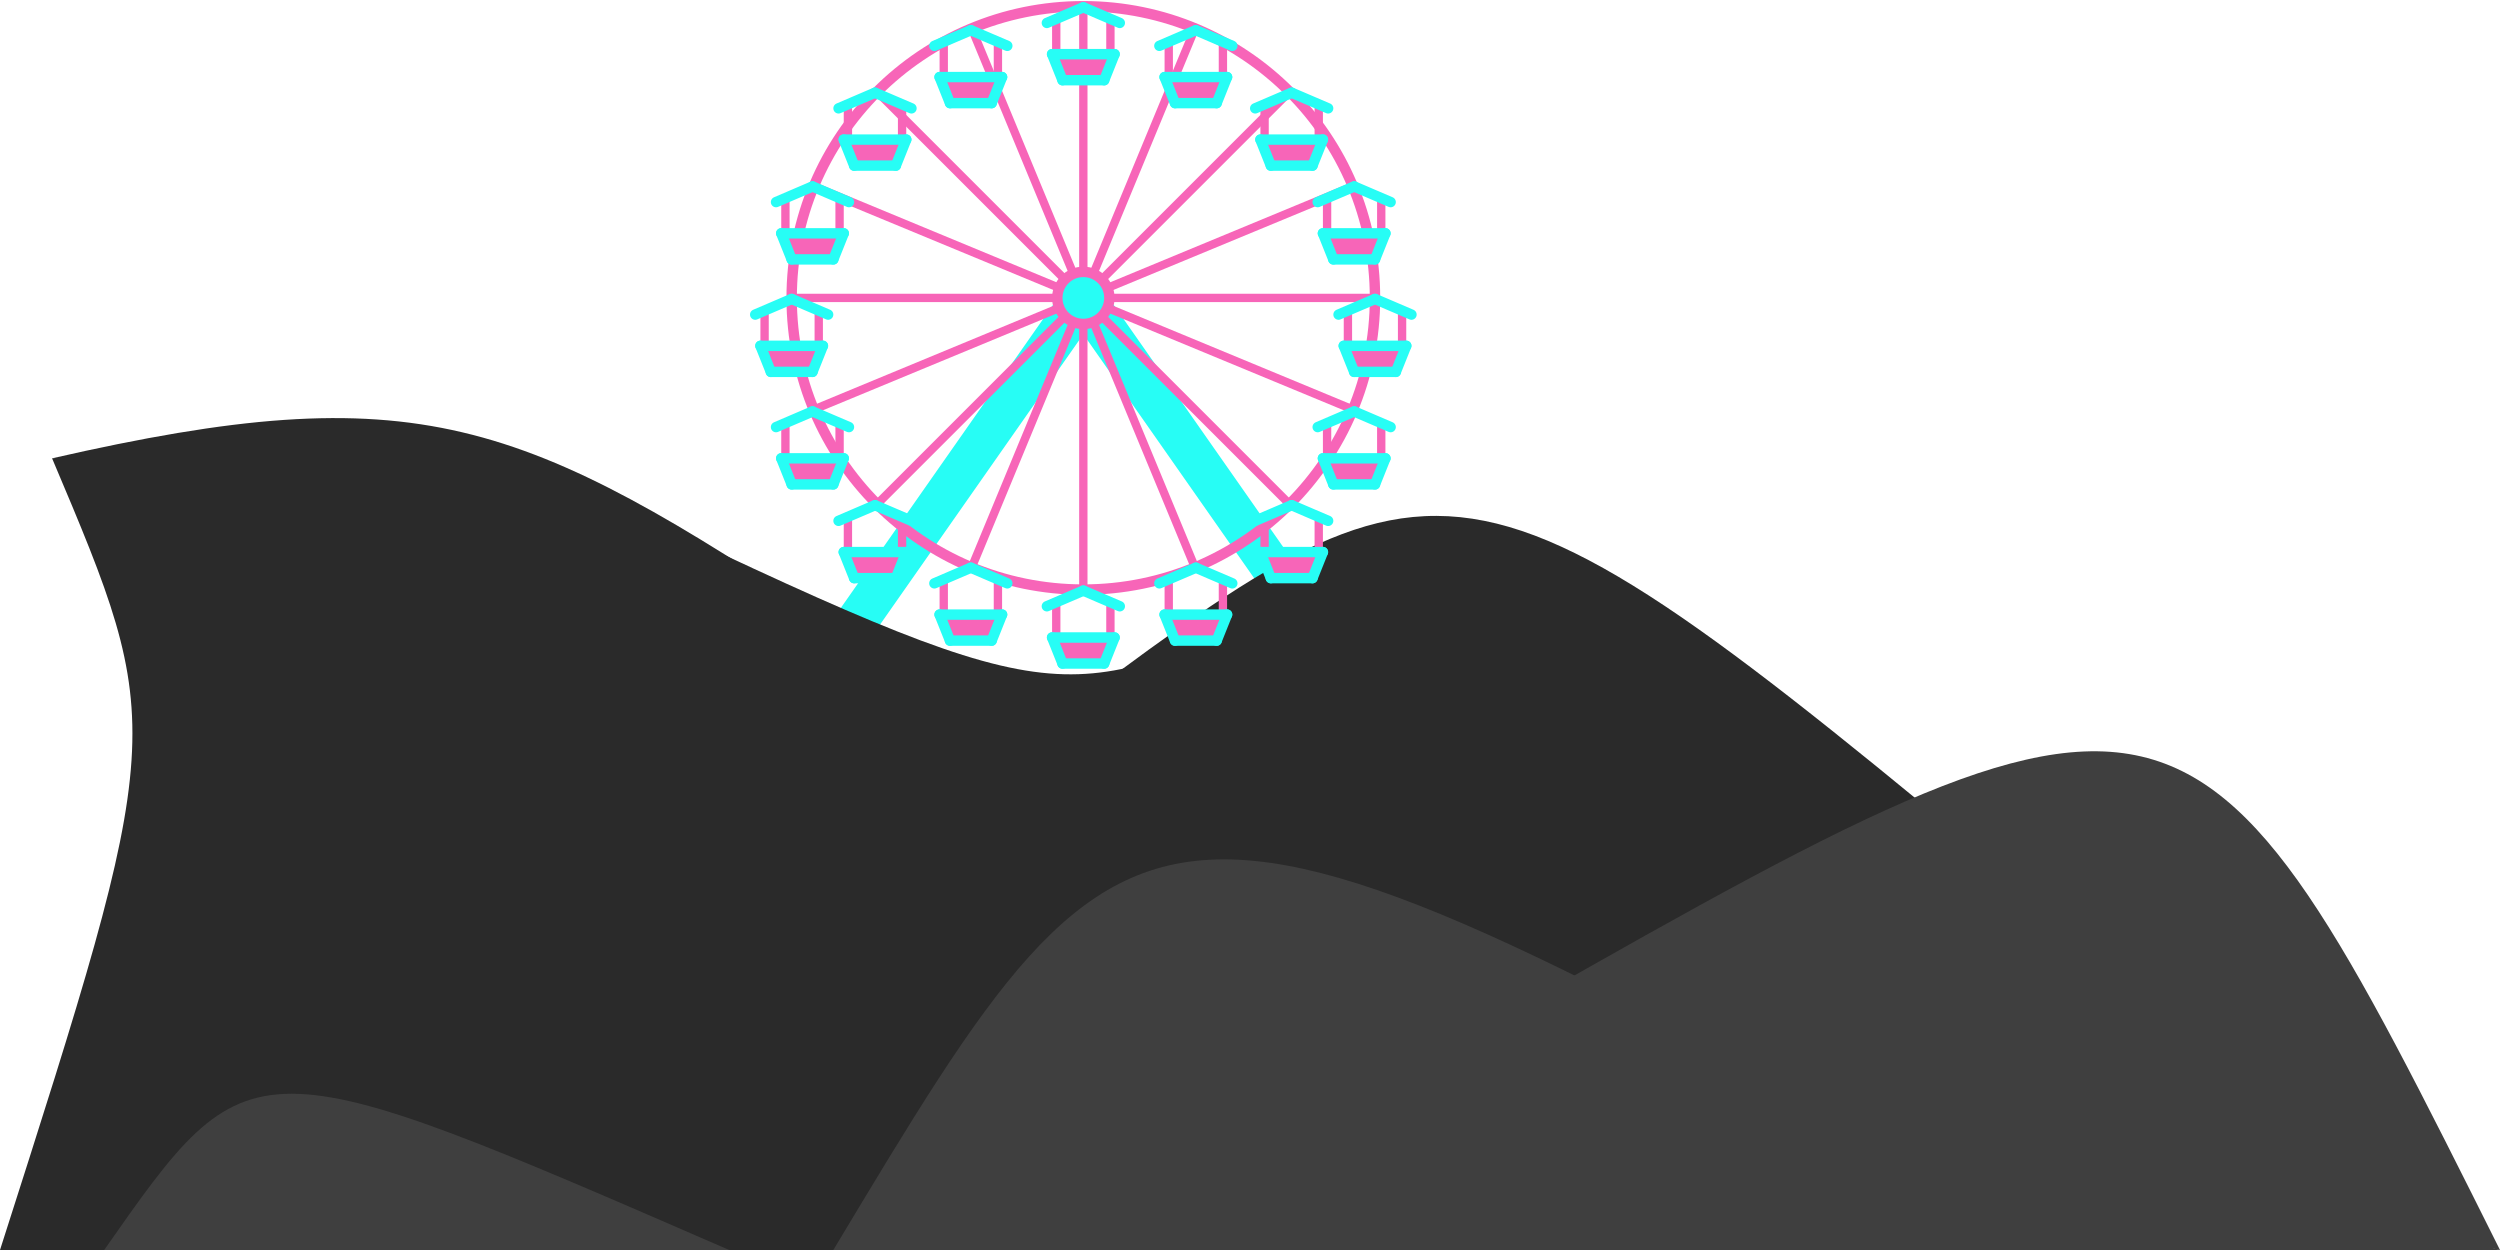 <svg width="1200" height="600" viewbox="0 0 1200 800" xmlns="http://www.w3.org/2000/svg">

    <defs>
        <g id="chamber">
            <rect width="4" height="15" fill="#f765b8" x="5" y="9"></rect>
            <rect width="4" height="15" fill="#f765b8" x="31" y="9"></rect>

            <line stroke-linecap="round" x1="2.5" y1="10" x2="20" y2="2.5" stroke="#27fdf5" stroke-width="5"/>
            <line stroke-linecap="round" x1="37.5" y1="10" x2="20" y2="2.5" stroke="#27fdf5" stroke-width="5"/>

            <rect width="24" height="13" fill="#f765b8" y="25" x="8"></rect>

            <line stroke-linecap="round" x1="35" y1="25" x2="5" y2="25" stroke="#27fdf5" stroke-width="5"/>
            <line stroke-linecap="round" x1="30" y1="37.5" x2="10" y2="37.5" stroke="#27fdf5" stroke-width="5"/>
            <line stroke-linecap="round" x1="30" y1="37.5" x2="35" y2="25" stroke="#27fdf5" stroke-width="5"/>
            <line stroke-linecap="round" x1="10" y1="37.5" x2="5" y2="25" stroke="#27fdf5" stroke-width="5"/>
        </g>
    </defs>

    <rect width="20" height="170" fill="#27fdf5" x="510" y="142" transform="rotate(-35, 520, 143)"></rect>
    <rect width="20" height="200" fill="#27fdf5" x="510" y="142" transform="rotate(35, 520, 143)"></rect>

    <path d="
    M0 600 C
    80 350
    80 350
    25 220
    L 250 220
    L 250 600 Z" fill="#2A2A2A"></path>
    <path d="M25 220 C 200 180, 250 200, 400 300" fill="#2A2A2A"/>
    <path d="
    M240 215 C
    500 340
    500 340
    600 300
    L 600 600
    L 240 600 Z" fill="#2A2A2A"></path>
    <polygon points="900,400 590,600 590,360" fill="#2A2A2A" />
    <path d="M1000 450 C 700 200, 700 200, 500 350" fill="#2A2A2A"/>
    <path d="M1200 600 C 1050 300, 1050 300, 700 500" fill="#3f3f3f"/>
    <path d="M1000 600 C 550 350, 550 350, 400 600" fill="#3f3f3f"/>
    <polygon points="1200,600 850,600 850,500" fill="#3f3f3f" />
    <path d="M50 600 C 120 500, 120 500, 350 600" fill="#3f3f3f"/>

    <circle cx="520" cy="143" r="140" fill="none" stroke="#f765b8" stroke-width="5"/>
    <circle cx="520" cy="143" r="15" fill="#f765b8"/>
    <rect width="4" height="284" fill="#f765b8" x="518" y="1"></rect>
    <rect width="4" height="284" fill="#f765b8" x="518" y="1" transform="rotate(22.5, 520, 143)"></rect>
    <rect width="4" height="284" fill="#f765b8" x="518" y="1" transform="rotate(45, 520, 143)"></rect>
    <rect width="4" height="284" fill="#f765b8" x="518" y="1" transform="rotate(67.5, 520, 143)"></rect>
    <rect width="4" height="284" fill="#f765b8" x="518" y="1" transform="rotate(90, 520, 143)"></rect>
    <rect width="4" height="284" fill="#f765b8" x="518" y="1" transform="rotate(112.5, 520, 143)"></rect>
    <rect width="4" height="284" fill="#f765b8" x="518" y="1" transform="rotate(135, 520, 143)"></rect>
    <rect width="4" height="284" fill="#f765b8" x="518" y="1" transform="rotate(157.5, 520, 143)"></rect>
    <circle cx="520" cy="143" r="10" fill="#27fdf5"/>

    <use x="500" y="1" href="#chamber"/>
    <use x="500" y="281" href="#chamber"/>
    <use x="360" y="141" href="#chamber"/>
    <use x="640" y="141" href="#chamber"/>

    <use x="630" y="87" href="#chamber"/>
    <use x="370" y="87" href="#chamber"/>
    <use x="630" y="195" href="#chamber"/>
    <use x="370" y="195" href="#chamber"/>

    <use x="400" y="240" href="#chamber"/>
    <use x="600" y="240" href="#chamber"/>
    <use x="400" y="42" href="#chamber"/>
    <use x="600" y="42" href="#chamber"/>

    <use x="446" y="270" href="#chamber"/>
    <use x="554" y="270" href="#chamber"/>
    <use x="446" y="12" href="#chamber"/>
    <use x="554" y="12" href="#chamber"/>

</svg>